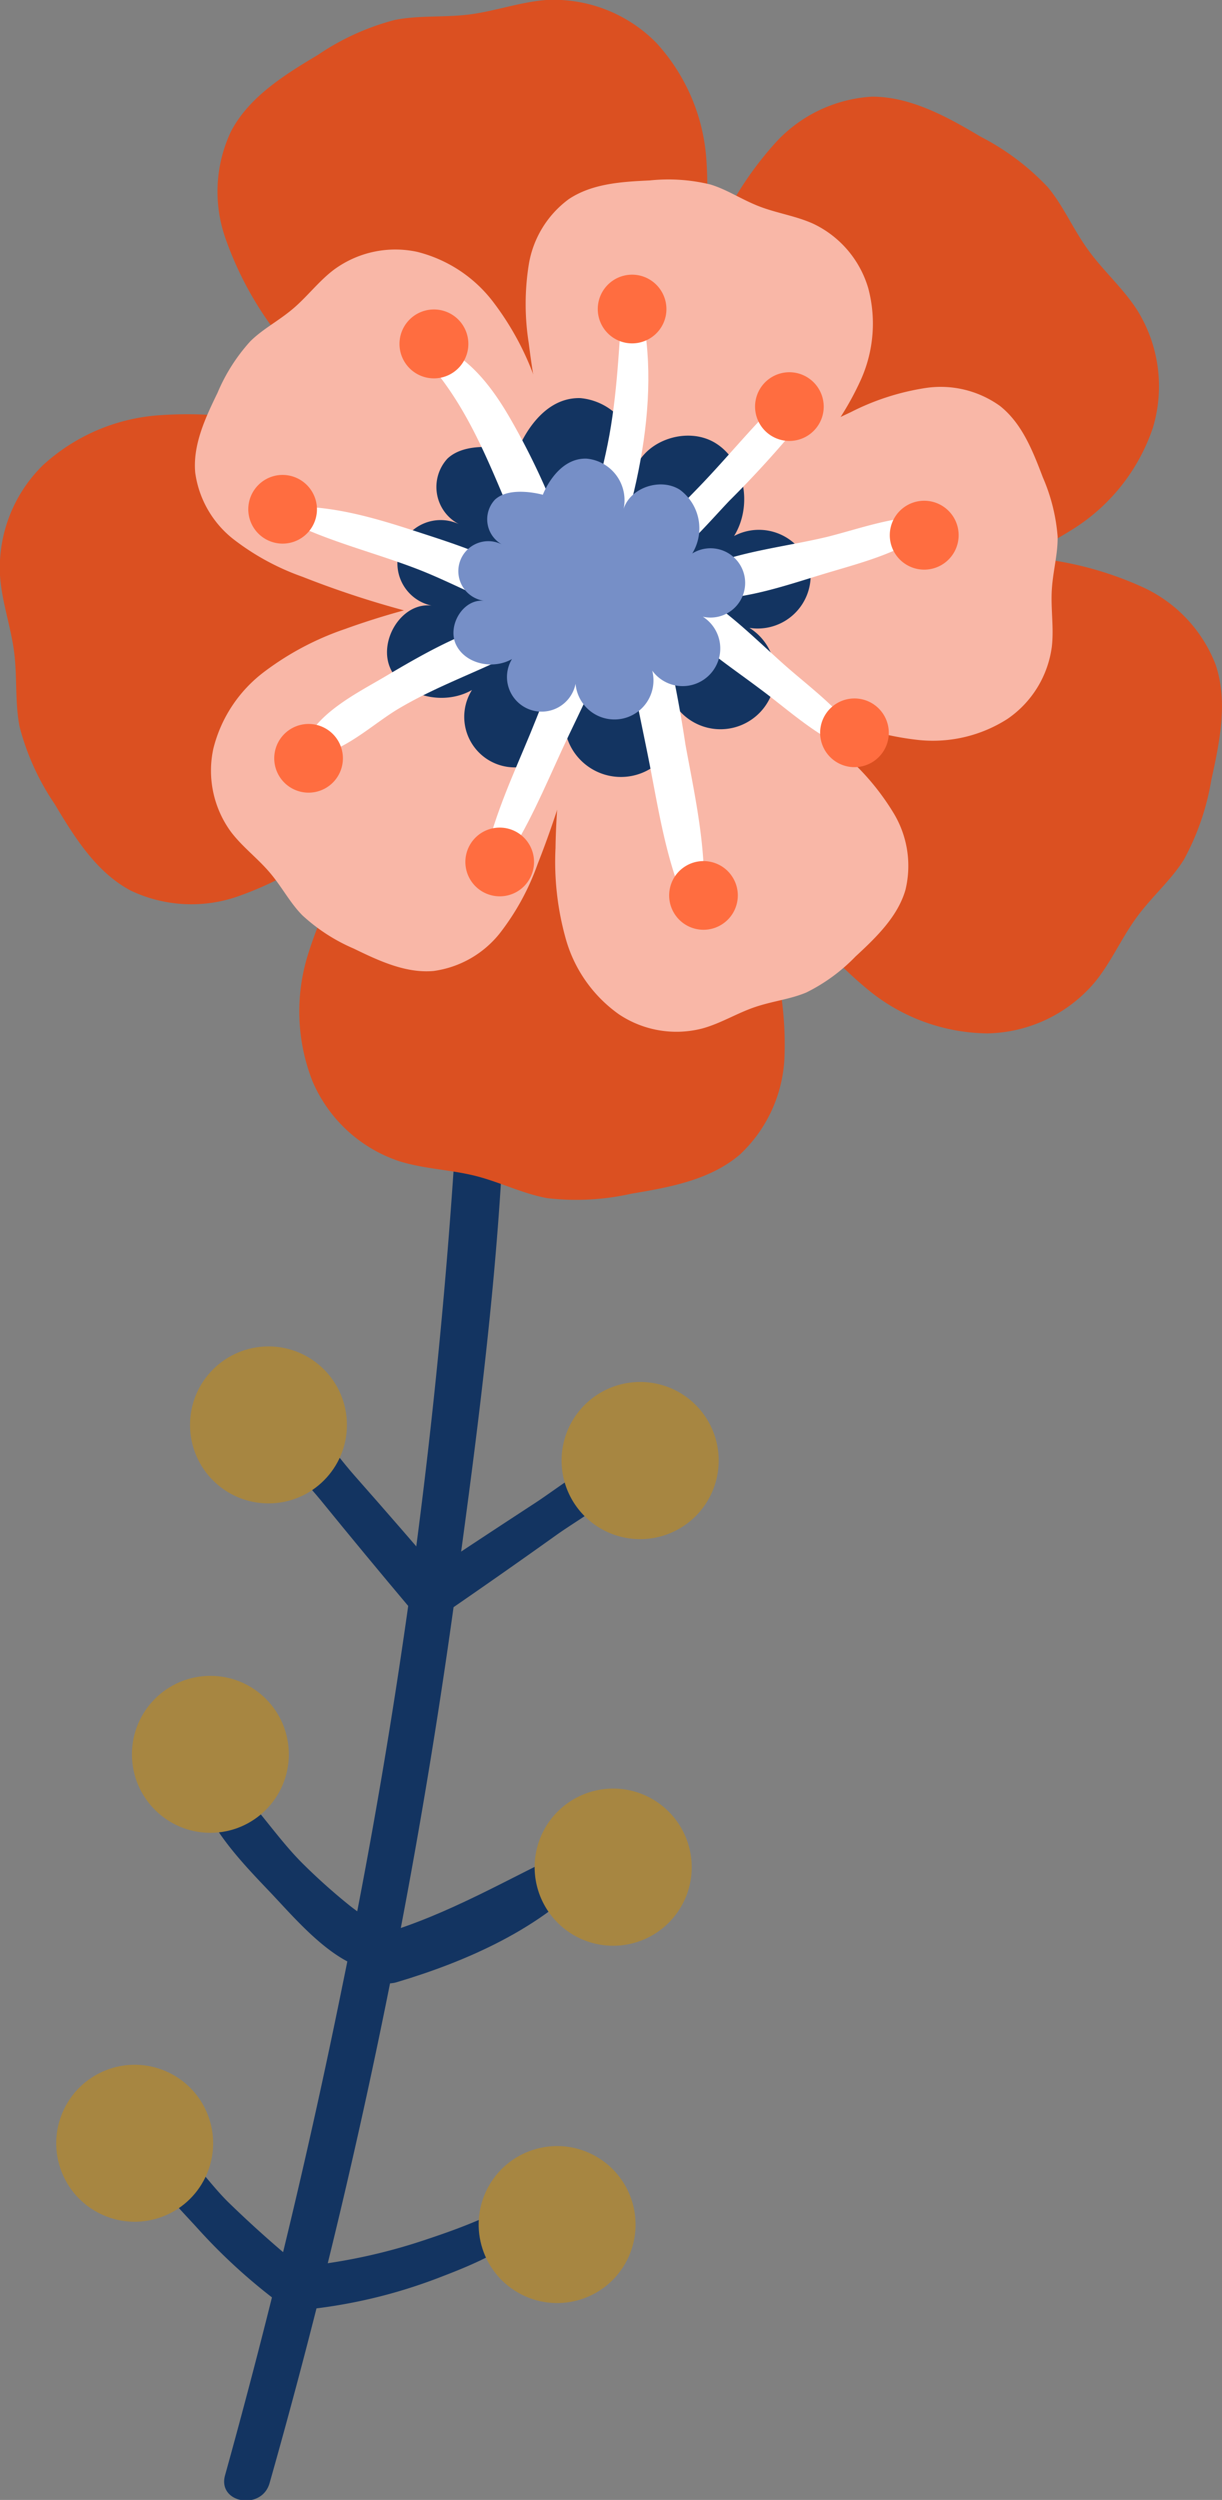 <svg xmlns="http://www.w3.org/2000/svg" viewBox="0 0 122.44 250.36"><rect x="0" y="0" width="122.44" height="250.36" fill="#808080" stroke="none"/><defs><style>.cls-1{fill:#133461;}.cls-2{fill:#4d7f3e;}.cls-3{fill:#a78641;}.cls-4{fill:#db5021;}.cls-5{fill:#f9b7a7;}.cls-6{fill:#fff;}.cls-7{fill:#ff6d40;}.cls-8{fill:#768fc7;}</style></defs><g id="Layer_2" data-name="Layer 2"><g id="BACKGROUND_2" data-name="BACKGROUND 2"><path class="cls-1" d="M44.82,158.48q-4.59-5.37-9.27-10.67c-2.45-2.77-5.17-7.05-8.79-8.23-.52-.17-1.21.13-1.11.78.56,3.81,4.12,7,6.46,9.85q4.45,5.47,9,10.87C43,163.3,46.72,160.69,44.82,158.48Z"/><path class="cls-1" d="M63.6,145.49c-3.44,0-7.14,3.17-9.94,5-3.75,2.45-7.49,4.9-11.21,7.4-2.26,1.51.18,5,2.42,3.46q5.54-3.81,11-7.71c2.71-1.91,7.05-4.18,8.28-7.38A.55.55,0,0,0,63.6,145.49Z"/><path class="cls-1" d="M39,194.51c-.93-1.7-2.57-2.55-4.06-3.75a60.38,60.38,0,0,1-4.62-4.14c-2.87-2.86-5.08-6.6-8.21-9.14a1.47,1.47,0,0,0-2.31,1.62c1.1,4,4.51,7.5,7.31,10.44,2.57,2.71,6.28,7.15,10.13,7.74A1.8,1.8,0,0,0,39,194.51Z"/><path class="cls-1" d="M57.59,185C51,188.07,45.08,191.71,38,193.77c-3.11.91-1.36,5.67,1.75,4.74,7-2.08,14.68-5.44,19.59-11C60.39,186.38,59.07,184.28,57.59,185Z"/><path class="cls-1" d="M31.52,228.14a114.38,114.38,0,0,1-8.68-7.63c-2.37-2.35-4.51-5.88-7.53-7.36a1,1,0,0,0-1.47,1c.52,3.52,3.71,6.53,6,9.06a56.92,56.92,0,0,0,9,8.05C31,232.79,33.6,229.83,31.52,228.14Z"/><path class="cls-1" d="M53,220.54c-1.73,0-3,.89-4.54,1.57-1.94.86-3.94,1.57-6,2.25A56.57,56.57,0,0,1,30,227c-2.77.29-2.37,4.61.41,4.32a52,52,0,0,0,13.47-3.18c3.17-1.22,8.38-3.19,10-6.34A.91.91,0,0,0,53,220.54Z"/><path class="cls-1" d="M45.67,159.32c3.61-26.34,7.17-53.95,3.48-80.48C47.38,66.16,44,51.46,35.66,41.34c-1-1.26-3.45-.29-2.69,1.41,2.48,5.55,5.35,10.84,7.31,16.63a101.58,101.58,0,0,1,4.16,17.19,174.89,174.89,0,0,1,1.27,36.59A608.24,608.24,0,0,1,34.3,198.89q-5,24.69-11.75,49c-.78,2.81,3.67,3.56,4.46.79A647.74,647.74,0,0,0,45.67,159.32Z"/><path class="cls-2" d="M89.94,61.22c-3.87,1.83-7.13,4.83-10.47,7.47-3.67,2.88-7.32,5.78-10.93,8.74-7,5.74-14.23,11.35-20.89,17.49-1.8,1.66,1,4.61,2.87,3.16,7.26-5.49,14.07-11.66,21-17.57,3.39-2.89,6.73-5.85,10.07-8.81s6.85-5.56,9.36-9.06C91.41,62,90.83,60.79,89.94,61.22Z"/><circle class="cls-3" cx="26.9" cy="142.7" r="7.86"/><path class="cls-3" d="M71.89,147.63a7.87,7.87,0,1,1-6.38-9.11A7.86,7.86,0,0,1,71.89,147.63Z"/><path class="cls-3" d="M69.19,188.35a7.87,7.87,0,1,1-6.38-9.11A7.88,7.88,0,0,1,69.19,188.35Z"/><circle class="cls-3" cx="21.08" cy="175.69" r="7.86"/><circle class="cls-3" cx="13.51" cy="214.63" r="7.86" transform="translate(-78.62 20.31) rotate(-21.76)"/><circle class="cls-3" cx="55.82" cy="222.79" r="7.86" transform="translate(-165.25 160.5) rotate(-60.2)"/><path class="cls-4" d="M69.62,28.66a39.92,39.92,0,0,0,1.15-12.77,19.24,19.24,0,0,0-5-11.59A14.42,14.42,0,0,0,54.73,0C52.1.2,49.56,1.14,46.94,1.46c-2.46.3-5,.06-7.39.54a24.91,24.91,0,0,0-7.7,3.5c-3.35,2-6.86,4.18-8.69,7.63a14.11,14.11,0,0,0-.6,10.65,34.14,34.14,0,0,0,5.17,9.59,131.83,131.83,0,0,0,14.4,17.06c3.49,3.5,7.51,7,12.42,7.57,1.93.23,4.47-.12,5.88-1.61,1-1.1,1-3.2,1.57-4.6,1.92-4.86,3.78-9.74,5.34-14.73C68.21,34.29,69,31.49,69.62,28.66Z"/><path class="cls-4" d="M28.66,42.73a39.91,39.91,0,0,0-12.77-1.14,19.24,19.24,0,0,0-11.59,5A14.41,14.41,0,0,0,0,57.62c.17,2.64,1.11,5.17,1.43,7.8.3,2.45.06,5,.54,7.39a24.91,24.91,0,0,0,3.5,7.7c2,3.35,4.18,6.85,7.63,8.68a14.16,14.16,0,0,0,10.65.61,34.66,34.66,0,0,0,9.59-5.17,131.83,131.83,0,0,0,17.06-14.4c3.5-3.5,7-7.52,7.57-12.42.23-1.93-.12-4.47-1.61-5.88-1.1-1-3.2-1-4.6-1.58-4.86-1.91-9.74-3.77-14.73-5.34C34.29,44.14,31.49,43.37,28.66,42.73Z"/><path class="cls-4" d="M36.57,84.17a39.84,39.84,0,0,0-5.73,11.48,19.12,19.12,0,0,0,.47,12.63,14.39,14.39,0,0,0,8.66,8c2.52.8,5.22.85,7.78,1.51,2.4.62,4.65,1.76,7.08,2.2a25.09,25.09,0,0,0,8.45-.45c3.85-.64,7.9-1.38,10.87-3.93a14.14,14.14,0,0,0,4.45-9.69,34.54,34.54,0,0,0-1.31-10.82A131.26,131.26,0,0,0,70.11,74c-2-4.53-4.45-9.24-8.8-11.58-1.71-.92-4.2-1.52-6.06-.65-1.37.64-2.12,2.6-3.14,3.7C48.55,69.25,45,73.11,41.76,77.18,39.94,79.45,38.19,81.77,36.57,84.17Z"/><path class="cls-4" d="M78.57,89.57a40,40,0,0,0,8.48,9.61,19.15,19.15,0,0,0,11.88,4.31,14.44,14.44,0,0,0,10.66-5c1.69-2,2.75-4.52,4.32-6.65s3.38-3.64,4.7-5.73a25.24,25.24,0,0,0,2.76-8c.84-3.81,1.68-7.85.43-11.55a14.13,14.13,0,0,0-7.31-7.76A34.34,34.34,0,0,0,104,55.92a130.88,130.88,0,0,0-22.29-1.28c-4.94.12-10.23.65-14,3.81-1.49,1.24-3,3.32-2.87,5.37.08,1.51,1.61,2.94,2.25,4.3,2.21,4.74,4.47,9.45,7,14C75.45,84.67,77,87.16,78.57,89.57Z"/><path class="cls-4" d="M96,57.93a40.1,40.1,0,0,0,11.77-5.11,19.23,19.23,0,0,0,7.75-10A14.41,14.41,0,0,0,114,31.15c-1.41-2.24-3.45-4-5-6.16s-2.43-4.33-4-6.23a24.9,24.9,0,0,0-6.76-5.08c-3.36-2-7-4-10.86-4a14.23,14.23,0,0,0-9.64,4.57,34.31,34.31,0,0,0-5.94,9.14,131,131,0,0,0-8.08,20.81c-1.4,4.74-2.53,9.93-.7,14.53.72,1.8,2.25,3.86,4.23,4.39,1.46.38,3.3-.64,4.79-.82C77.18,61.67,82.36,61,87.49,60,90.33,59.39,93.16,58.73,96,57.93Z"/><path class="cls-5" d="M53.75,38.38a28.61,28.61,0,0,0-4.35-8.16,13.76,13.76,0,0,0-7.61-5A10.38,10.38,0,0,0,33.47,27c-1.53,1.15-2.68,2.71-4.14,3.94s-3,2-4.25,3.24a18.07,18.07,0,0,0-3.28,5.15c-1.23,2.53-2.49,5.22-2.24,8A10.24,10.24,0,0,0,23.39,54a24.77,24.77,0,0,0,6.91,3.76,95,95,0,0,0,15.42,4.62C49.21,63.1,53,63.62,56.2,62a5.19,5.19,0,0,0,2.92-3.29c.19-1.07-.64-2.33-.86-3.39-.76-3.69-1.56-7.38-2.58-11C55.12,42.34,54.48,40.34,53.75,38.38Z"/><path class="cls-5" d="M34.55,63a28.8,28.8,0,0,0-8.17,4.35,13.8,13.8,0,0,0-5,7.61,10.38,10.38,0,0,0,1.74,8.32c1.15,1.53,2.71,2.68,3.94,4.14s2,3,3.24,4.25A18.07,18.07,0,0,0,35.45,95c2.53,1.23,5.22,2.49,8,2.24a10.24,10.24,0,0,0,6.67-3.83,24.77,24.77,0,0,0,3.76-6.91,95,95,0,0,0,4.62-15.42c.74-3.49,1.26-7.29-.32-10.48a5.21,5.21,0,0,0-3.29-2.92c-1.07-.19-2.33.64-3.39.86-3.69.76-7.38,1.56-11,2.58C38.51,61.66,36.51,62.29,34.55,63Z"/><path class="cls-5" d="M55.66,84.94a28.45,28.45,0,0,0,1.06,9.19A13.84,13.84,0,0,0,62,101.57,10.36,10.36,0,0,0,70.36,103c1.84-.5,3.49-1.54,5.3-2.15s3.5-.77,5.14-1.46a17.82,17.82,0,0,0,4.92-3.6c2.07-1.91,4.23-4,5-6.66a10.2,10.2,0,0,0-1.13-7.61,24.67,24.67,0,0,0-5.06-6,95,95,0,0,0-12.66-9.94c-3-2-6.33-3.82-9.88-3.52a5.21,5.21,0,0,0-3.92,2c-.57.93-.25,2.41-.43,3.48C57,71.2,56.41,74.92,56,78.67,55.83,80.75,55.69,82.85,55.66,84.94Z"/><path class="cls-5" d="M83.15,71.65a28.77,28.77,0,0,0,8.91,2.46A13.86,13.86,0,0,0,100.94,72a10.41,10.41,0,0,0,4.45-7.24c.22-1.9-.12-3.81,0-5.72s.61-3.53.58-5.31a18.4,18.4,0,0,0-1.48-5.92c-1-2.63-2.08-5.4-4.29-7.15a10.18,10.18,0,0,0-7.48-1.8,24.64,24.64,0,0,0-7.48,2.42,95.77,95.77,0,0,0-14,8c-2.93,2-5.92,4.43-7,7.83a5.17,5.17,0,0,0,.38,4.38c.64.88,2.13,1.14,3.06,1.71,3.2,2,6.42,3.95,9.75,5.7C79.34,69.91,81.22,70.83,83.15,71.65Z"/><path class="cls-5" d="M81.19,45.69A29.06,29.06,0,0,0,86.27,38,13.74,13.74,0,0,0,87,28.88a10.38,10.38,0,0,0-5.51-6.47c-1.74-.79-3.67-1.06-5.44-1.75S72.89,19,71.19,18.48a17.78,17.78,0,0,0-6.09-.41c-2.81.13-5.78.31-8.12,1.88a10.16,10.16,0,0,0-4,6.56,25,25,0,0,0,0,7.86,95.31,95.31,0,0,0,3.33,15.75c1,3.42,2.39,7,5.3,9.05a5.21,5.21,0,0,0,4.28,1c1-.35,1.75-1.69,2.57-2.39,2.88-2.43,5.73-4.89,8.43-7.53C78.37,48.78,79.81,47.27,81.19,45.69Z"/><path class="cls-1" d="M58.16,39.87a6.1,6.1,0,0,1,5.28,7.8c.66-3.44,5.33-5.14,8.29-3.27s3.67,6.31,1.82,9.28a5.31,5.31,0,0,1,7.65,3.44,5.31,5.31,0,0,1-6.11,5.76,5.49,5.49,0,1,1-7.37,7.85,5.68,5.68,0,1,1-11.16,1.93,5.06,5.06,0,1,1-9.27-3.56c-2.69,1.55-6.69.77-8.1-2s1-6.83,4.06-6.45A4.33,4.33,0,1,1,46,52.5a4.2,4.2,0,0,1-1.17-6.57c2.22-2.1,7-.73,7-.73S53.79,39.74,58.16,39.87Z"/><path class="cls-6" d="M63.57,28.64c-.18-.51-1-.48-1.09.09-.43,5-.53,9.91-1.42,14.84s-2.63,9.84-3.51,14.84c-.27,1.59,2.15,2.46,2.77.89C63.89,50.32,66.79,38.07,63.57,28.64Z"/><path class="cls-6" d="M57.85,57.67a72.18,72.18,0,0,0-6.78-15.85c-2-3.44-4.6-6.77-8.6-7.74-.7-.17-.95.72-.54,1.15,6.71,6.94,8.26,15.86,13,24C56,60.92,58.32,59.37,57.85,57.67Z"/><path class="cls-6" d="M54.35,59c-3.55-2.91-8.5-4.43-12.83-5.84-4-1.3-8.07-2.49-12.28-2.43-.81,0-.92,1.18-.26,1.51,4,2,8.54,3.1,12.76,4.72,3.82,1.46,7.44,3.64,11.4,4.63A1.49,1.49,0,0,0,54.35,59Z"/><path class="cls-6" d="M50.61,62.19c-4.2,1-8.32,3.37-12,5.55-2.84,1.68-7.22,3.82-8.21,7.17-.13.44.33.79.71.77,3.2-.14,6.25-3.23,9-4.81,3.77-2.21,7.85-3.61,11.71-5.6A1.64,1.64,0,0,0,50.61,62.19Z"/><path class="cls-6" d="M58.69,61.77c-2.52,3.5-3.93,7.76-5.57,11.72s-3.49,7.94-4.46,12.13c-.23,1,1.22,1.71,1.81.85,2.41-3.54,4.08-7.56,5.87-11.45s4-7.85,4.86-12.07C61.48,61.61,59.53,60.59,58.69,61.77Z"/><path class="cls-6" d="M68.68,74.57A130.59,130.59,0,0,0,66,61.37c-.57-1.94-3.54-1.17-3.39.77.4,4.94,1.61,9.89,2.55,14.76.84,4.34,1.57,8.88,3.26,13a1.1,1.1,0,0,0,2.11-.48C70.69,84.44,69.57,79.43,68.68,74.57Z"/><path class="cls-6" d="M86.37,74.43c-1.8-3.19-5.32-5.64-8-8.05-2.93-2.62-5.9-5.65-9.4-7.48-1.39-.73-3,1.13-2,2.38C69.45,64.34,73,66.62,76.16,69c2.94,2.17,6.06,5.12,9.56,6.24A.52.52,0,0,0,86.37,74.43Z"/><path class="cls-6" d="M93.2,51.76c-3.46-.16-7,1.17-10.3,2-4.16,1-8.85,1.45-12.75,3.19a1.58,1.58,0,0,0,.7,3c3.84.13,8.13-1.4,11.78-2.5s7.92-2.14,10.8-4.65C93.76,52.54,93.77,51.78,93.2,51.76Z"/><path class="cls-6" d="M78.49,39.7c-2.76,2.64-5.21,5.63-7.83,8.41-2.35,2.5-5,4.88-6.76,7.86-.55,1,.7,1.72,1.49,1.26,3-1.75,5.33-4.59,7.68-7.07a105.14,105.14,0,0,0,7.69-8.53A1.49,1.49,0,0,0,78.49,39.7Z"/><path class="cls-7" d="M66.72,31.56a3.44,3.44,0,1,1-2.79-4A3.45,3.45,0,0,1,66.72,31.56Z"/><path class="cls-7" d="M82.48,41.33a3.44,3.44,0,1,1-2.79-4A3.45,3.45,0,0,1,82.48,41.33Z"/><path class="cls-7" d="M96,54.2a3.45,3.45,0,1,1-2.8-4A3.45,3.45,0,0,1,96,54.2Z"/><path class="cls-7" d="M89,74a3.44,3.44,0,1,1-2.79-4A3.44,3.44,0,0,1,89,74Z"/><circle class="cls-7" cx="70.41" cy="89.91" r="3.44" transform="matrix(0.86, -0.51, 0.51, 0.86, -35.92, 48.26)"/><path class="cls-7" d="M49.2,89.65a3.44,3.44,0,1,1,4.2-2.47A3.43,3.43,0,0,1,49.2,89.65Z"/><path class="cls-7" d="M34.35,75.71a3.44,3.44,0,1,1-3.67-3.2A3.44,3.44,0,0,1,34.35,75.71Z"/><path class="cls-7" d="M31.75,50.77a3.44,3.44,0,1,1-3.67-3.2A3.45,3.45,0,0,1,31.75,50.77Z"/><path class="cls-7" d="M46.92,34.21A3.45,3.45,0,1,1,43.24,31,3.45,3.45,0,0,1,46.92,34.21Z"/><path class="cls-8" d="M58.77,45.93a4.18,4.18,0,0,1,3.63,5.36c.46-2.36,3.68-3.53,5.71-2.25a4.8,4.8,0,0,1,1.25,6.39,3.47,3.47,0,1,1,1.06,6.33,3.77,3.77,0,1,1-5.07,5.4,3.91,3.91,0,1,1-7.68,1.32A3.47,3.47,0,1,1,51.3,66c-1.86,1.07-4.61.53-5.58-1.38s.67-4.7,2.8-4.45a3,3,0,1,1,1.87-5.59,2.89,2.89,0,0,1-.81-4.53c1.53-1.44,4.81-.5,4.81-.5S55.77,45.84,58.77,45.93Z"/></g></g></svg>